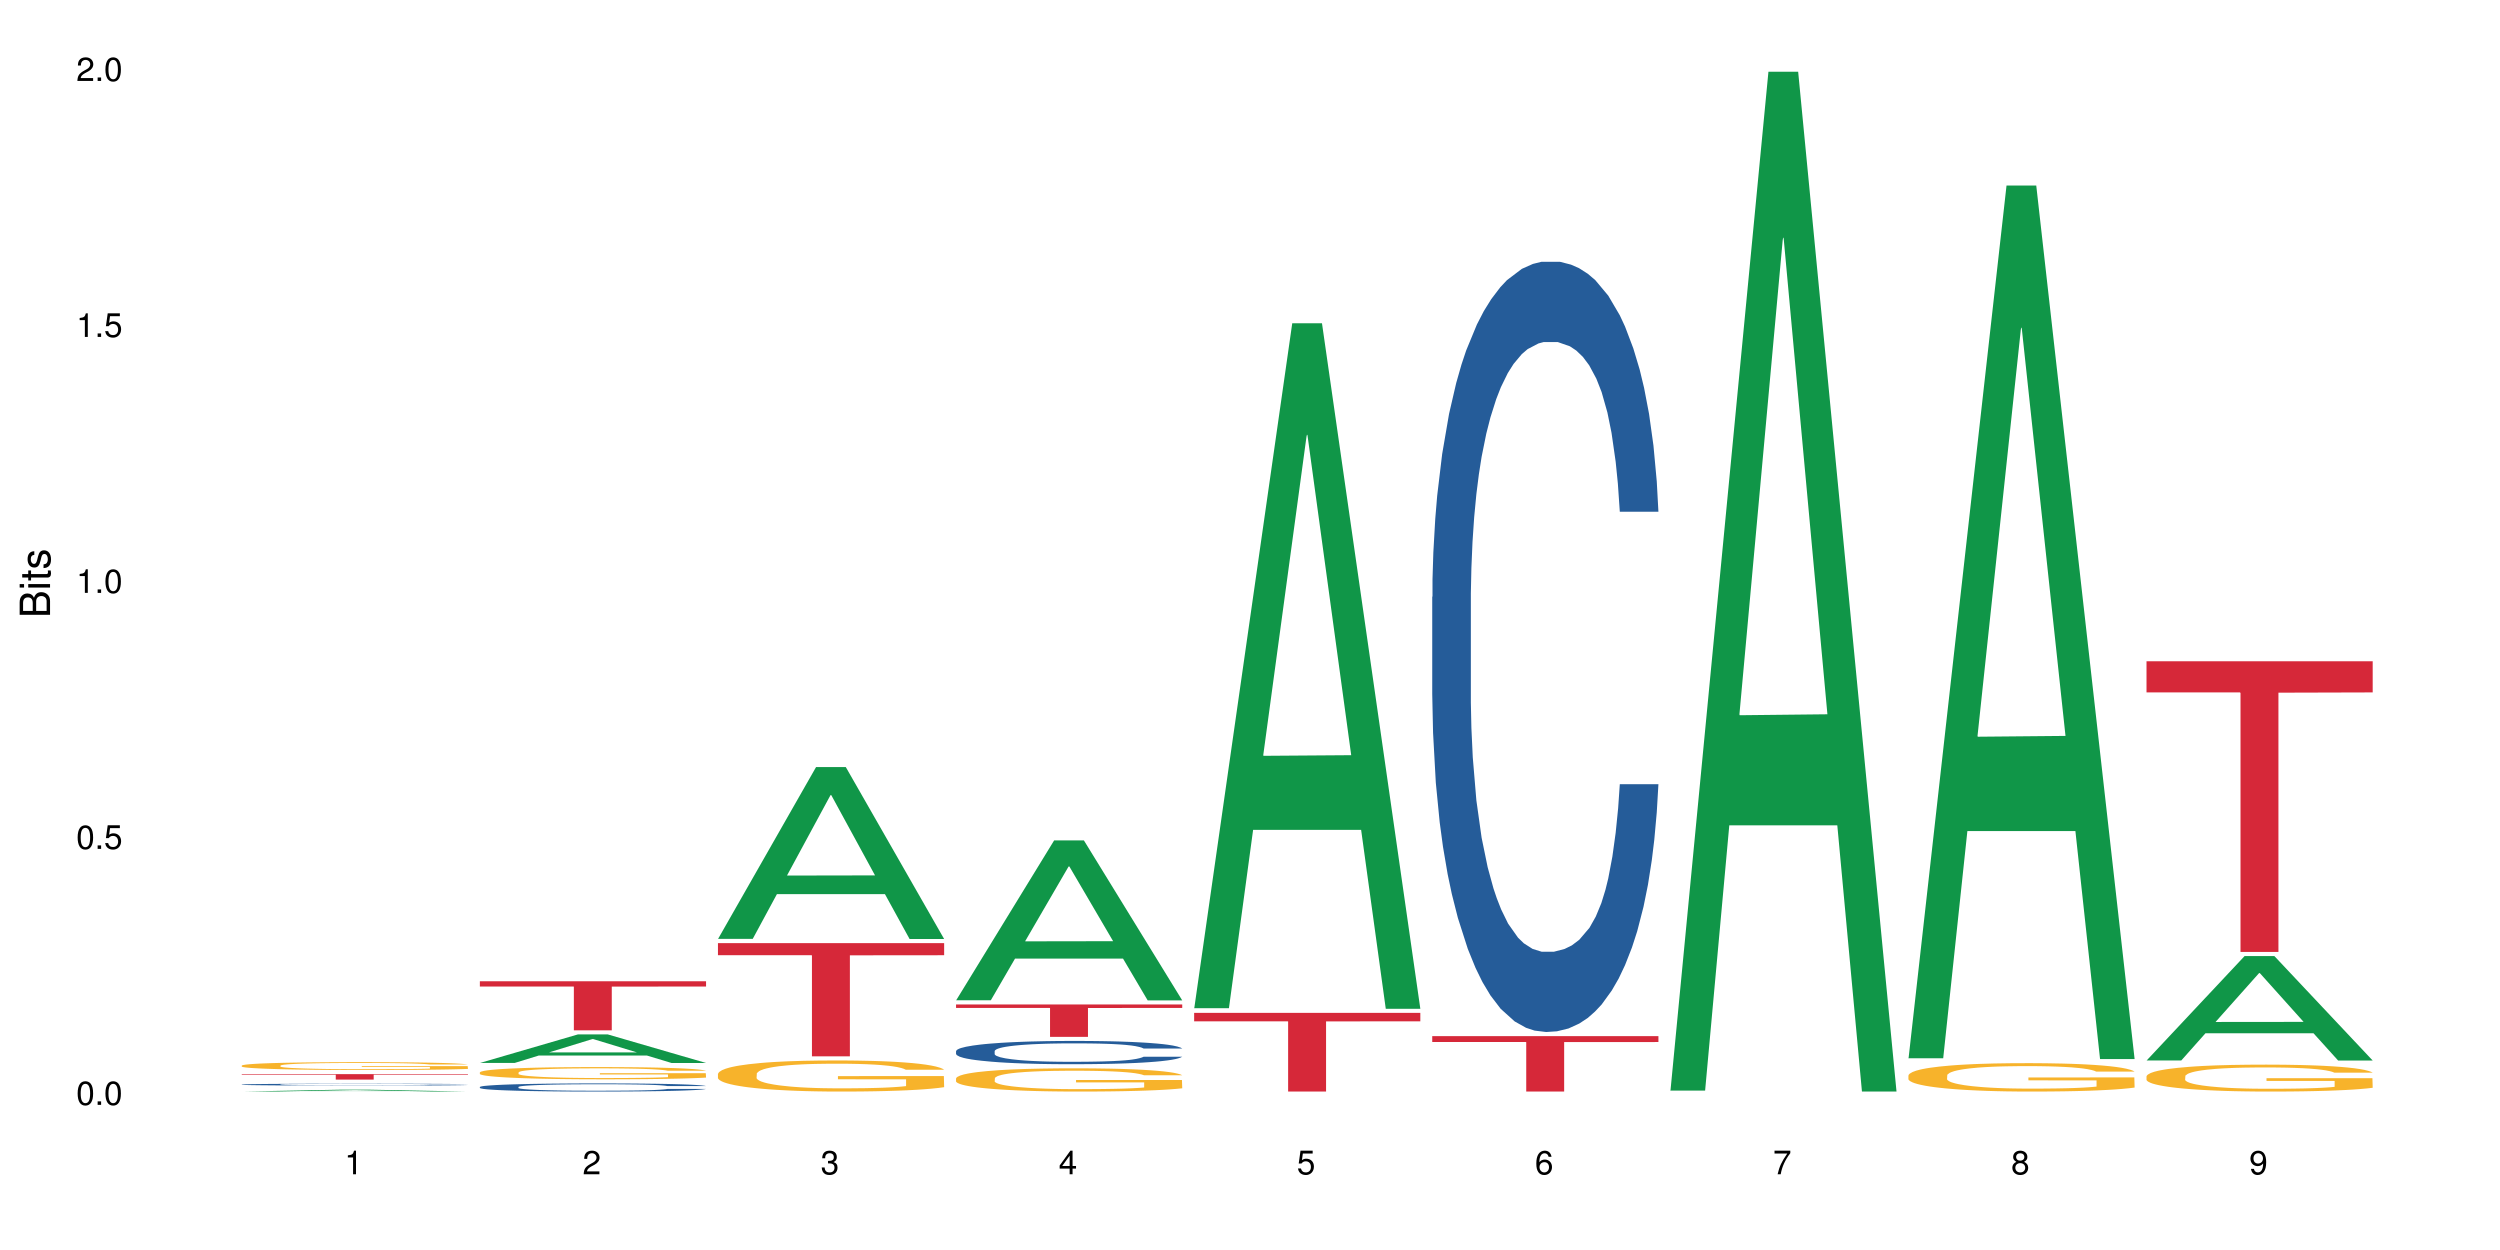 <?xml version="1.0" encoding="UTF-8"?>
<svg xmlns="http://www.w3.org/2000/svg" xmlns:xlink="http://www.w3.org/1999/xlink" width="720pt" height="360pt" viewBox="0 0 720 360" version="1.1">
<defs>
<g>
<symbol overflow="visible" id="glyph0-0">
<path style="stroke:none;" d=""/>
</symbol>
<symbol overflow="visible" id="glyph0-1">
<path style="stroke:none;" d="M 2.641 -6.797 C 2 -6.797 1.422 -6.531 1.078 -6.047 C 0.641 -5.453 0.406 -4.547 0.406 -3.297 C 0.406 -1 1.188 0.219 2.641 0.219 C 4.078 0.219 4.859 -1 4.859 -3.234 C 4.859 -4.562 4.656 -5.438 4.203 -6.047 C 3.844 -6.531 3.281 -6.797 2.641 -6.797 Z M 2.641 -6.047 C 3.547 -6.047 4 -5.125 4 -3.312 C 4 -1.375 3.562 -0.484 2.625 -0.484 C 1.734 -0.484 1.281 -1.422 1.281 -3.281 C 1.281 -5.141 1.734 -6.047 2.641 -6.047 Z M 2.641 -6.047 "/>
</symbol>
<symbol overflow="visible" id="glyph0-2">
<path style="stroke:none;" d="M 1.828 -1 L 0.828 -1 L 0.828 0 L 1.828 0 Z M 1.828 -1 "/>
</symbol>
<symbol overflow="visible" id="glyph0-3">
<path style="stroke:none;" d="M 4.562 -6.797 L 1.062 -6.797 L 0.547 -3.094 L 1.328 -3.094 C 1.719 -3.562 2.047 -3.734 2.578 -3.734 C 3.484 -3.734 4.062 -3.109 4.062 -2.094 C 4.062 -1.125 3.484 -0.531 2.578 -0.531 C 1.828 -0.531 1.375 -0.906 1.188 -1.672 L 0.328 -1.672 C 0.453 -1.109 0.547 -0.844 0.75 -0.594 C 1.125 -0.078 1.828 0.219 2.594 0.219 C 3.969 0.219 4.922 -0.781 4.922 -2.219 C 4.922 -3.562 4.031 -4.484 2.719 -4.484 C 2.25 -4.484 1.859 -4.359 1.469 -4.062 L 1.734 -5.969 L 4.562 -5.969 Z M 4.562 -6.797 "/>
</symbol>
<symbol overflow="visible" id="glyph0-4">
<path style="stroke:none;" d="M 2.484 -4.844 L 2.484 0 L 3.328 0 L 3.328 -6.797 L 2.766 -6.797 C 2.469 -5.75 2.281 -5.609 0.984 -5.453 L 0.984 -4.844 Z M 2.484 -4.844 "/>
</symbol>
<symbol overflow="visible" id="glyph0-5">
<path style="stroke:none;" d="M 4.859 -0.828 L 1.281 -0.828 C 1.359 -1.391 1.672 -1.75 2.5 -2.234 L 3.469 -2.75 C 4.406 -3.266 4.906 -3.969 4.906 -4.812 C 4.906 -5.375 4.672 -5.906 4.266 -6.266 C 3.859 -6.625 3.375 -6.797 2.719 -6.797 C 1.859 -6.797 1.219 -6.5 0.844 -5.922 C 0.609 -5.562 0.5 -5.125 0.484 -4.438 L 1.328 -4.438 C 1.359 -4.906 1.406 -5.188 1.531 -5.406 C 1.75 -5.812 2.188 -6.062 2.703 -6.062 C 3.469 -6.062 4.031 -5.516 4.031 -4.781 C 4.031 -4.25 3.719 -3.797 3.125 -3.438 L 2.234 -2.938 C 0.812 -2.141 0.406 -1.5 0.328 0 L 4.859 0 Z M 4.859 -0.828 "/>
</symbol>
<symbol overflow="visible" id="glyph0-6">
<path style="stroke:none;" d="M 2.125 -3.125 L 2.578 -3.125 C 3.516 -3.125 3.984 -2.703 3.984 -1.891 C 3.984 -1.031 3.469 -0.531 2.578 -0.531 C 1.656 -0.531 1.203 -0.984 1.156 -1.969 L 0.312 -1.969 C 0.344 -1.422 0.438 -1.078 0.609 -0.766 C 0.953 -0.109 1.625 0.219 2.547 0.219 C 3.953 0.219 4.859 -0.609 4.859 -1.906 C 4.859 -2.766 4.516 -3.25 3.703 -3.516 C 4.344 -3.766 4.656 -4.25 4.656 -4.938 C 4.656 -6.109 3.875 -6.797 2.578 -6.797 C 1.203 -6.797 0.484 -6.047 0.453 -4.609 L 1.297 -4.609 C 1.312 -5.016 1.344 -5.25 1.453 -5.453 C 1.641 -5.828 2.062 -6.062 2.594 -6.062 C 3.344 -6.062 3.797 -5.625 3.797 -4.906 C 3.797 -4.422 3.609 -4.141 3.25 -3.984 C 3.016 -3.891 2.719 -3.844 2.125 -3.844 Z M 2.125 -3.125 "/>
</symbol>
<symbol overflow="visible" id="glyph0-7">
<path style="stroke:none;" d="M 3.141 -1.625 L 3.141 0 L 3.984 0 L 3.984 -1.625 L 4.984 -1.625 L 4.984 -2.391 L 3.984 -2.391 L 3.984 -6.797 L 3.359 -6.797 L 0.266 -2.516 L 0.266 -1.625 Z M 3.141 -2.391 L 1 -2.391 L 3.141 -5.359 Z M 3.141 -2.391 "/>
</symbol>
<symbol overflow="visible" id="glyph0-8">
<path style="stroke:none;" d="M 4.781 -5.031 C 4.609 -6.141 3.891 -6.797 2.844 -6.797 C 2.094 -6.797 1.422 -6.438 1.031 -5.828 C 0.609 -5.172 0.406 -4.344 0.406 -3.094 C 0.406 -1.953 0.578 -1.234 0.984 -0.625 C 1.359 -0.078 1.953 0.219 2.703 0.219 C 3.984 0.219 4.922 -0.734 4.922 -2.078 C 4.922 -3.344 4.062 -4.234 2.844 -4.234 C 2.172 -4.234 1.641 -3.969 1.281 -3.469 C 1.281 -5.125 1.828 -6.047 2.797 -6.047 C 3.391 -6.047 3.797 -5.672 3.938 -5.031 Z M 2.734 -3.484 C 3.547 -3.484 4.062 -2.922 4.062 -2 C 4.062 -1.156 3.484 -0.531 2.703 -0.531 C 1.922 -0.531 1.328 -1.188 1.328 -2.047 C 1.328 -2.891 1.906 -3.484 2.734 -3.484 Z M 2.734 -3.484 "/>
</symbol>
<symbol overflow="visible" id="glyph0-9">
<path style="stroke:none;" d="M 4.984 -6.797 L 0.438 -6.797 L 0.438 -5.969 L 4.109 -5.969 C 2.5 -3.656 1.828 -2.234 1.328 0 L 2.219 0 C 2.594 -2.172 3.453 -4.047 4.984 -6.094 Z M 4.984 -6.797 "/>
</symbol>
<symbol overflow="visible" id="glyph0-10">
<path style="stroke:none;" d="M 3.75 -3.578 C 4.453 -4 4.688 -4.344 4.688 -4.984 C 4.688 -6.047 3.844 -6.797 2.641 -6.797 C 1.438 -6.797 0.594 -6.047 0.594 -4.984 C 0.594 -4.359 0.828 -4.016 1.516 -3.578 C 0.734 -3.203 0.359 -2.641 0.359 -1.891 C 0.359 -0.641 1.297 0.219 2.641 0.219 C 3.984 0.219 4.922 -0.641 4.922 -1.875 C 4.922 -2.641 4.531 -3.203 3.75 -3.578 Z M 2.641 -6.047 C 3.359 -6.047 3.812 -5.625 3.812 -4.969 C 3.812 -4.344 3.344 -3.922 2.641 -3.922 C 1.922 -3.922 1.453 -4.344 1.453 -4.984 C 1.453 -5.625 1.922 -6.047 2.641 -6.047 Z M 2.641 -3.203 C 3.484 -3.203 4.062 -2.672 4.062 -1.875 C 4.062 -1.062 3.484 -0.531 2.625 -0.531 C 1.797 -0.531 1.219 -1.078 1.219 -1.875 C 1.219 -2.672 1.797 -3.203 2.641 -3.203 Z M 2.641 -3.203 "/>
</symbol>
<symbol overflow="visible" id="glyph0-11">
<path style="stroke:none;" d="M 0.516 -1.547 C 0.672 -0.438 1.406 0.219 2.438 0.219 C 3.188 0.219 3.859 -0.141 4.266 -0.75 C 4.688 -1.406 4.891 -2.25 4.891 -3.484 C 4.891 -4.625 4.703 -5.359 4.312 -5.953 C 3.938 -6.5 3.344 -6.797 2.594 -6.797 C 1.297 -6.797 0.359 -5.844 0.359 -4.516 C 0.359 -3.25 1.234 -2.344 2.453 -2.344 C 3.094 -2.344 3.562 -2.578 4.016 -3.109 C 4 -1.453 3.469 -0.531 2.5 -0.531 C 1.906 -0.531 1.484 -0.906 1.359 -1.547 Z M 2.578 -6.062 C 3.375 -6.062 3.969 -5.406 3.969 -4.531 C 3.969 -3.688 3.375 -3.094 2.547 -3.094 C 1.734 -3.094 1.234 -3.672 1.234 -4.578 C 1.234 -5.438 1.797 -6.062 2.578 -6.062 Z M 2.578 -6.062 "/>
</symbol>
<symbol overflow="visible" id="glyph1-0">
<path style="stroke:none;" d=""/>
</symbol>
<symbol overflow="visible" id="glyph1-1">
<path style="stroke:none;" d="M 0 -0.953 L 0 -4.891 C 0 -5.719 -0.234 -6.344 -0.734 -6.797 C -1.188 -7.234 -1.812 -7.469 -2.5 -7.469 C -3.547 -7.469 -4.188 -7 -4.625 -5.875 C -4.984 -6.672 -5.641 -7.094 -6.531 -7.094 C -7.156 -7.094 -7.734 -6.859 -8.141 -6.391 C -8.562 -5.938 -8.75 -5.344 -8.75 -4.5 L -8.75 -0.953 Z M -4.984 -2.062 L -7.766 -2.062 L -7.766 -4.219 C -7.766 -4.844 -7.688 -5.203 -7.453 -5.5 C -7.219 -5.812 -6.859 -5.969 -6.375 -5.969 C -5.906 -5.969 -5.531 -5.812 -5.297 -5.5 C -5.062 -5.203 -4.984 -4.844 -4.984 -4.219 Z M -0.984 -2.062 L -4 -2.062 L -4 -4.781 C -4 -5.328 -3.859 -5.688 -3.578 -5.953 C -3.297 -6.219 -2.922 -6.359 -2.484 -6.359 C -2.062 -6.359 -1.688 -6.219 -1.406 -5.953 C -1.109 -5.688 -0.984 -5.328 -0.984 -4.781 Z M -0.984 -2.062 "/>
</symbol>
<symbol overflow="visible" id="glyph1-2">
<path style="stroke:none;" d="M -6.281 -1.797 L -6.281 -0.797 L 0 -0.797 L 0 -1.797 Z M -8.75 -1.797 L -8.75 -0.797 L -7.484 -0.797 L -7.484 -1.797 Z M -8.75 -1.797 "/>
</symbol>
<symbol overflow="visible" id="glyph1-3">
<path style="stroke:none;" d="M -6.281 -3.047 L -6.281 -2.016 L -8.016 -2.016 L -8.016 -1.016 L -6.281 -1.016 L -6.281 -0.172 L -5.469 -0.172 L -5.469 -1.016 L -0.719 -1.016 C -0.078 -1.016 0.281 -1.453 0.281 -2.234 C 0.281 -2.469 0.25 -2.719 0.188 -3.047 L -0.641 -3.047 C -0.609 -2.922 -0.594 -2.766 -0.594 -2.562 C -0.594 -2.141 -0.719 -2.016 -1.156 -2.016 L -5.469 -2.016 L -5.469 -3.047 Z M -6.281 -3.047 "/>
</symbol>
<symbol overflow="visible" id="glyph1-4">
<path style="stroke:none;" d="M -4.531 -5.25 C -5.766 -5.25 -6.469 -4.422 -6.469 -2.969 C -6.469 -1.516 -5.719 -0.562 -4.547 -0.562 C -3.562 -0.562 -3.094 -1.062 -2.734 -2.562 L -2.516 -3.484 C -2.344 -4.188 -2.094 -4.469 -1.625 -4.469 C -1.047 -4.469 -0.641 -3.875 -0.641 -3 C -0.641 -2.453 -0.797 -2 -1.062 -1.75 C -1.25 -1.594 -1.422 -1.531 -1.875 -1.469 L -1.875 -0.406 C -0.422 -0.453 0.281 -1.266 0.281 -2.922 C 0.281 -4.5 -0.5 -5.516 -1.719 -5.516 C -2.656 -5.516 -3.172 -4.984 -3.469 -3.734 L -3.703 -2.766 C -3.891 -1.953 -4.156 -1.609 -4.594 -1.609 C -5.172 -1.609 -5.547 -2.125 -5.547 -2.938 C -5.547 -3.75 -5.203 -4.172 -4.531 -4.203 Z M -4.531 -5.25 "/>
</symbol>
</g>
</defs>
<g id="surface4142">
<rect x="0" y="0" width="720" height="360" style="fill:rgb(100%,100%,100%);fill-opacity:1;stroke:none;"/>
<path style=" stroke:none;fill-rule:nonzero;fill:rgb(6.275%,58.824%,28.235%);fill-opacity:1;" d="M 69.629 314.371 L 69.699 314.371 L 97.887 313.828 L 106.445 313.828 L 134.773 314.371 L 124.82 314.371 L 117.719 314.23 L 86.609 314.23 L 79.652 314.371 L 69.629 314.371 L 89.602 314.172 L 114.867 314.168 L 102.27 313.914 L 102.129 313.914 L 101.992 313.918 L 89.535 314.168 L 89.602 314.172 Z M 69.629 314.371 "/>
<path style=" stroke:none;fill-rule:nonzero;fill:rgb(14.51%,36.078%,60%);fill-opacity:1;" d="M 69.629 312.34 L 69.707 312.34 L 69.707 312.328 L 69.945 312.309 L 70.504 312.285 L 71.059 312.27 L 72.488 312.238 L 74.477 312.211 L 76.539 312.188 L 78.051 312.176 L 79.402 312.168 L 82.5 312.148 L 84.484 312.137 L 86.629 312.129 L 89.25 312.121 L 91.156 312.117 L 95.449 312.109 L 98.625 312.105 L 109.59 312.105 L 111.891 312.109 L 114.434 312.113 L 116.578 312.117 L 120.312 312.129 L 123.648 312.141 L 125.16 312.148 L 127.543 312.164 L 129.371 312.18 L 130.641 312.191 L 132.07 312.211 L 133.34 312.234 L 134.293 312.258 L 134.773 312.281 L 123.648 312.281 L 123.094 312.262 L 122.457 312.246 L 121.266 312.223 L 120.074 312.211 L 118.406 312.195 L 116.898 312.188 L 114.832 312.176 L 113.004 312.172 L 111.098 312.168 L 109.27 312.164 L 105.773 312.16 L 100.215 312.16 L 97.117 312.164 L 95.449 312.168 L 93.066 312.176 L 91.395 312.184 L 89.41 312.191 L 88.059 312.199 L 86.391 312.215 L 85.199 312.227 L 83.848 312.242 L 83.055 312.254 L 82.34 312.27 L 81.703 312.285 L 81.227 312.301 L 80.91 312.32 L 80.75 312.336 L 80.75 312.414 L 80.91 312.434 L 81.309 312.453 L 82.34 312.484 L 83.848 312.512 L 85.598 312.531 L 87.266 312.547 L 88.219 312.555 L 89.488 312.562 L 91.477 312.57 L 94.336 312.582 L 96.004 312.586 L 98.547 312.59 L 107.762 312.59 L 109.828 312.586 L 111.973 312.582 L 114.91 312.574 L 116.738 312.566 L 118.328 312.555 L 119.52 312.547 L 120.312 312.539 L 121.504 312.523 L 122.457 312.508 L 123.172 312.488 L 123.648 312.473 L 134.773 312.473 L 134.293 312.492 L 133.578 312.512 L 132.863 312.527 L 131.754 312.543 L 130.48 312.559 L 128.656 312.578 L 127.145 312.586 L 125.16 312.602 L 123.332 312.609 L 121.348 312.617 L 118.406 312.629 L 116.5 312.633 L 114.434 312.637 L 111.973 312.641 L 108.875 312.645 L 105.535 312.648 L 102.438 312.648 L 99.102 312.645 L 96.641 312.645 L 93.383 312.641 L 89.332 312.633 L 86.391 312.621 L 84.086 312.613 L 82.102 312.602 L 79.879 312.59 L 77.016 312.566 L 75.27 312.551 L 74.078 312.535 L 72.727 312.516 L 71.773 312.5 L 70.66 312.473 L 69.867 312.438 L 69.629 312.41 Z M 69.629 312.34 "/>
<path style=" stroke:none;fill-rule:nonzero;fill:rgb(96.863%,70.196%,16.863%);fill-opacity:1;" d="M 69.629 306.871 L 69.707 306.867 L 69.707 306.828 L 70.027 306.734 L 70.82 306.605 L 71.855 306.5 L 72.965 306.418 L 73.68 306.375 L 74.871 306.312 L 75.906 306.266 L 78.527 306.172 L 81.863 306.086 L 83.691 306.051 L 85.758 306.016 L 88.695 305.973 L 90.047 305.961 L 94.176 305.926 L 98.863 305.906 L 104.027 305.898 L 106.41 305.902 L 109.668 305.91 L 114.117 305.934 L 116.66 305.953 L 118.645 305.973 L 120.711 306 L 123.254 306.043 L 125.637 306.094 L 127.543 306.141 L 129.449 306.203 L 131.039 306.27 L 132.387 306.344 L 133.578 306.43 L 134.293 306.504 L 134.773 306.574 L 123.73 306.574 L 123.094 306.504 L 122.379 306.445 L 121.188 306.379 L 119.996 306.328 L 118.805 306.289 L 116.578 306.234 L 114.672 306.203 L 112.289 306.172 L 109.984 306.156 L 107.363 306.141 L 105.773 306.137 L 101.566 306.137 L 97.75 306.152 L 95.527 306.168 L 93.938 306.188 L 91.715 306.215 L 90.363 306.242 L 89.57 306.258 L 87.188 306.32 L 85.598 306.379 L 84.723 306.418 L 83.609 306.48 L 82.816 306.539 L 81.941 306.621 L 81.465 306.684 L 80.832 306.824 L 80.75 307.195 L 80.988 307.273 L 81.465 307.359 L 82.102 307.434 L 83.055 307.512 L 84.008 307.574 L 85.676 307.652 L 87.105 307.707 L 88.219 307.742 L 90.363 307.797 L 91.238 307.816 L 93.305 307.855 L 95.449 307.883 L 98.07 307.906 L 100.055 307.922 L 103.234 307.93 L 107.285 307.93 L 112.051 307.918 L 115.07 307.902 L 117.137 307.887 L 118.484 307.871 L 120.152 307.848 L 121.348 307.828 L 122.457 307.805 L 123.809 307.77 L 123.809 307.273 L 104.188 307.273 L 104.188 307.039 L 134.691 307.039 L 134.773 307.848 L 133.102 307.902 L 131.039 307.957 L 129.051 308 L 126.984 308.035 L 124.047 308.074 L 121.664 308.098 L 118.008 308.129 L 114.672 308.145 L 111.176 308.16 L 108.078 308.164 L 104.426 308.168 L 101.168 308.164 L 97.672 308.148 L 94.891 308.133 L 92.352 308.113 L 89.809 308.086 L 86.629 308.043 L 84.562 308.008 L 82.418 307.965 L 80.273 307.914 L 78.367 307.855 L 77.098 307.812 L 75.824 307.762 L 74.477 307.699 L 73.203 307.629 L 72.25 307.566 L 71.379 307.492 L 70.742 307.426 L 70.105 307.332 L 69.789 307.258 L 69.629 307.195 Z M 69.629 306.871 "/>
<path style=" stroke:none;fill-rule:nonzero;fill:rgb(83.922%,15.686%,22.353%);fill-opacity:1;" d="M 69.629 309.348 L 134.773 309.348 L 134.773 309.516 L 107.621 309.516 L 107.621 310.926 L 96.699 310.926 L 96.699 309.52 L 96.543 309.516 L 69.629 309.516 Z M 69.629 309.348 "/>
<path style=" stroke:none;fill-rule:nonzero;fill:rgb(6.275%,58.824%,28.235%);fill-opacity:1;" d="M 138.199 306.129 L 138.27 306.121 L 166.457 297.906 L 175.016 297.906 L 203.344 306.137 L 193.391 306.137 L 186.293 303.988 L 155.18 303.988 L 148.223 306.129 L 138.199 306.129 L 158.176 303.098 L 183.438 303.09 L 170.84 299.25 L 170.703 299.242 L 170.562 299.266 L 158.105 303.09 L 158.176 303.098 Z M 138.199 306.129 "/>
<path style=" stroke:none;fill-rule:nonzero;fill:rgb(14.51%,36.078%,60%);fill-opacity:1;" d="M 138.199 313.043 L 138.281 313.043 L 138.281 312.988 L 138.52 312.91 L 139.074 312.805 L 139.629 312.734 L 141.059 312.609 L 143.047 312.484 L 145.113 312.391 L 146.621 312.336 L 147.973 312.293 L 151.07 312.211 L 153.055 312.172 L 155.199 312.137 L 157.82 312.098 L 159.73 312.078 L 164.02 312.043 L 167.195 312.027 L 169.66 312.02 L 174.98 312.02 L 178.16 312.031 L 180.465 312.039 L 183.004 312.059 L 185.148 312.078 L 188.883 312.125 L 192.219 312.184 L 193.73 312.219 L 196.113 312.285 L 197.941 312.352 L 199.211 312.406 L 200.641 312.484 L 201.914 312.582 L 202.867 312.691 L 203.344 312.785 L 192.219 312.785 L 191.664 312.699 L 191.027 312.633 L 189.836 312.543 L 188.645 312.48 L 186.977 312.418 L 185.469 312.379 L 183.402 312.336 L 181.574 312.312 L 179.668 312.293 L 177.84 312.277 L 174.348 312.266 L 170.293 312.266 L 168.785 312.27 L 165.688 312.289 L 164.02 312.301 L 161.637 312.332 L 159.969 312.359 L 157.98 312.402 L 156.629 312.441 L 154.961 312.496 L 153.77 312.547 L 152.422 312.617 L 151.625 312.668 L 150.91 312.73 L 150.273 312.801 L 149.797 312.875 L 149.48 312.957 L 149.32 313.031 L 149.32 313.367 L 149.48 313.441 L 149.879 313.531 L 150.91 313.664 L 152.422 313.777 L 154.168 313.867 L 155.836 313.934 L 156.789 313.961 L 158.059 313.996 L 160.047 314.039 L 162.906 314.082 L 164.574 314.102 L 167.117 314.117 L 169.738 314.125 L 173.234 314.125 L 176.332 314.117 L 178.398 314.105 L 180.543 314.09 L 183.48 314.055 L 185.309 314.02 L 186.898 313.977 L 188.09 313.938 L 188.883 313.902 L 190.074 313.836 L 191.027 313.762 L 191.742 313.688 L 192.219 313.613 L 203.344 313.613 L 202.867 313.699 L 202.152 313.785 L 201.438 313.848 L 200.324 313.922 L 199.051 313.988 L 197.227 314.062 L 195.715 314.113 L 193.73 314.168 L 191.902 314.207 L 189.918 314.242 L 186.977 314.285 L 185.07 314.309 L 183.004 314.328 L 180.543 314.344 L 177.445 314.359 L 174.109 314.367 L 171.008 314.371 L 167.672 314.367 L 165.211 314.359 L 161.953 314.34 L 157.902 314.301 L 154.961 314.258 L 152.66 314.219 L 150.672 314.176 L 148.449 314.117 L 145.59 314.023 L 143.84 313.949 L 142.648 313.891 L 141.297 313.805 L 140.344 313.73 L 139.234 313.609 L 138.438 313.457 L 138.199 313.34 Z M 138.199 313.043 "/>
<path style=" stroke:none;fill-rule:nonzero;fill:rgb(96.863%,70.196%,16.863%);fill-opacity:1;" d="M 138.199 308.828 L 138.281 308.824 L 138.281 308.758 L 138.598 308.613 L 139.391 308.414 L 140.426 308.25 L 141.535 308.121 L 142.25 308.055 L 143.441 307.957 L 144.477 307.887 L 147.098 307.742 L 150.434 307.605 L 152.262 307.547 L 154.328 307.492 L 157.266 307.434 L 158.617 307.41 L 162.746 307.359 L 167.434 307.324 L 172.598 307.316 L 174.98 307.32 L 178.238 307.332 L 182.688 307.367 L 185.23 307.398 L 187.215 307.434 L 189.281 307.473 L 191.824 307.539 L 194.207 307.617 L 196.113 307.691 L 198.02 307.789 L 199.609 307.891 L 200.957 308.004 L 202.152 308.141 L 202.867 308.254 L 203.344 308.367 L 192.301 308.367 L 191.664 308.254 L 190.949 308.168 L 189.758 308.059 L 188.566 307.984 L 187.375 307.922 L 185.148 307.836 L 183.242 307.785 L 180.859 307.742 L 178.555 307.711 L 175.934 307.691 L 174.348 307.688 L 170.137 307.688 L 166.324 307.711 L 164.098 307.734 L 162.508 307.762 L 160.285 307.809 L 158.934 307.848 L 158.141 307.875 L 155.758 307.973 L 154.168 308.062 L 153.293 308.125 L 152.184 308.223 L 151.387 308.309 L 150.512 308.438 L 150.035 308.535 L 149.402 308.754 L 149.32 309.332 L 149.559 309.453 L 150.035 309.586 L 150.672 309.703 L 151.625 309.824 L 152.578 309.918 L 154.246 310.043 L 155.676 310.129 L 156.789 310.184 L 158.934 310.27 L 159.809 310.297 L 161.875 310.355 L 164.02 310.402 L 166.641 310.438 L 168.625 310.457 L 171.805 310.477 L 175.855 310.477 L 180.621 310.457 L 183.641 310.43 L 185.707 310.402 L 187.059 310.383 L 188.727 310.348 L 189.918 310.312 L 191.027 310.277 L 192.379 310.223 L 192.379 309.453 L 172.758 309.449 L 172.758 309.09 L 203.262 309.086 L 203.344 310.348 L 201.676 310.434 L 199.609 310.516 L 197.621 310.582 L 195.559 310.637 L 192.617 310.695 L 190.234 310.734 L 186.578 310.781 L 183.242 310.809 L 179.746 310.828 L 176.648 310.84 L 172.996 310.84 L 169.738 310.836 L 166.242 310.816 L 163.461 310.789 L 160.922 310.758 L 158.379 310.715 L 155.199 310.648 L 153.137 310.594 L 150.988 310.527 L 148.844 310.445 L 146.938 310.359 L 145.668 310.293 L 144.398 310.215 L 143.047 310.117 L 141.773 310.008 L 140.82 309.906 L 139.949 309.797 L 139.312 309.688 L 138.676 309.543 L 138.359 309.43 L 138.199 309.328 Z M 138.199 308.828 "/>
<path style=" stroke:none;fill-rule:nonzero;fill:rgb(83.922%,15.686%,22.353%);fill-opacity:1;" d="M 138.199 282.613 L 203.344 282.613 L 203.344 284.125 L 176.191 284.137 L 176.191 296.727 L 165.27 296.727 L 165.27 284.152 L 165.113 284.125 L 138.199 284.125 Z M 138.199 282.613 "/>
<path style=" stroke:none;fill-rule:nonzero;fill:rgb(6.275%,58.824%,28.235%);fill-opacity:1;" d="M 206.77 270.387 L 206.84 270.34 L 235.027 220.914 L 243.586 220.914 L 271.914 270.434 L 261.961 270.434 L 254.863 257.508 L 223.754 257.508 L 216.793 270.387 L 206.77 270.387 L 226.746 252.16 L 252.008 252.113 L 239.41 229.004 L 239.273 228.957 L 239.133 229.098 L 226.676 252.113 L 226.746 252.16 Z M 206.77 270.387 "/>
<path style=" stroke:none;fill-rule:nonzero;fill:rgb(96.863%,70.196%,16.863%);fill-opacity:1;" d="M 206.77 309.25 L 206.852 309.238 L 206.852 309.078 L 207.168 308.707 L 207.961 308.199 L 208.996 307.785 L 210.105 307.457 L 210.82 307.285 L 212.016 307.039 L 213.047 306.859 L 215.668 306.492 L 219.004 306.148 L 220.832 306 L 222.898 305.859 L 225.836 305.707 L 227.188 305.648 L 231.316 305.516 L 236.004 305.434 L 241.168 305.41 L 243.551 305.418 L 246.809 305.453 L 251.258 305.543 L 253.801 305.625 L 255.785 305.707 L 257.852 305.812 L 260.395 305.977 L 262.777 306.172 L 264.684 306.367 L 266.59 306.613 L 268.18 306.875 L 269.531 307.16 L 270.723 307.504 L 271.438 307.793 L 271.914 308.078 L 260.871 308.078 L 260.234 307.793 L 259.52 307.57 L 258.328 307.301 L 257.137 307.105 L 255.945 306.949 L 253.723 306.734 L 251.812 306.605 L 249.43 306.492 L 247.129 306.418 L 244.504 306.367 L 242.918 306.352 L 238.707 306.352 L 234.895 306.41 L 232.668 306.473 L 231.078 306.539 L 228.855 306.664 L 227.504 306.762 L 226.711 306.828 L 224.328 307.078 L 222.738 307.309 L 221.863 307.465 L 220.754 307.711 L 219.957 307.93 L 219.086 308.258 L 218.609 308.504 L 217.973 309.059 L 217.891 310.531 L 218.133 310.844 L 218.609 311.18 L 219.242 311.473 L 220.195 311.785 L 221.148 312.023 L 222.816 312.34 L 224.246 312.555 L 225.359 312.691 L 227.504 312.914 L 228.379 312.988 L 230.445 313.137 L 232.59 313.25 L 235.211 313.348 L 237.195 313.398 L 240.375 313.438 L 244.426 313.438 L 249.191 313.391 L 252.211 313.324 L 254.277 313.258 L 255.629 313.199 L 257.297 313.109 L 258.488 313.027 L 259.598 312.938 L 260.949 312.801 L 260.949 310.844 L 241.328 310.836 L 241.328 309.918 L 271.832 309.91 L 271.914 313.109 L 270.246 313.332 L 268.18 313.543 L 266.191 313.707 L 264.129 313.848 L 261.188 314.004 L 258.805 314.102 L 255.152 314.215 L 251.812 314.289 L 248.32 314.34 L 245.219 314.363 L 241.566 314.371 L 238.309 314.355 L 234.812 314.305 L 232.031 314.238 L 229.492 314.156 L 226.949 314.051 L 223.77 313.879 L 221.707 313.742 L 219.562 313.57 L 217.414 313.363 L 215.508 313.145 L 214.238 312.973 L 212.969 312.773 L 211.617 312.531 L 210.344 312.25 L 209.391 311.996 L 208.52 311.711 L 207.883 311.441 L 207.246 311.074 L 206.93 310.777 L 206.77 310.523 Z M 206.77 309.25 "/>
<path style=" stroke:none;fill-rule:nonzero;fill:rgb(83.922%,15.686%,22.353%);fill-opacity:1;" d="M 206.77 271.613 L 271.914 271.613 L 271.914 275.105 L 244.766 275.133 L 244.766 304.23 L 233.84 304.23 L 233.84 275.164 L 233.684 275.105 L 206.77 275.105 Z M 206.77 271.613 "/>
<path style=" stroke:none;fill-rule:nonzero;fill:rgb(6.275%,58.824%,28.235%);fill-opacity:1;" d="M 275.34 288.07 L 275.41 288.027 L 303.598 242.027 L 312.156 242.027 L 340.484 288.113 L 330.531 288.113 L 323.434 276.082 L 292.324 276.082 L 285.363 288.07 L 275.34 288.07 L 295.316 271.105 L 320.578 271.062 L 307.98 249.555 L 307.844 249.512 L 307.703 249.641 L 295.246 271.062 L 295.316 271.105 Z M 275.34 288.07 "/>
<path style=" stroke:none;fill-rule:nonzero;fill:rgb(14.51%,36.078%,60%);fill-opacity:1;" d="M 275.34 302.711 L 275.422 302.703 L 275.422 302.555 L 275.66 302.324 L 276.215 302.031 L 276.77 301.828 L 278.203 301.465 L 280.188 301.117 L 282.254 300.848 L 283.762 300.688 L 285.113 300.566 L 288.211 300.34 L 290.195 300.223 L 292.344 300.121 L 294.965 300.016 L 296.871 299.953 L 301.16 299.855 L 304.336 299.812 L 306.801 299.797 L 312.121 299.797 L 315.301 299.82 L 317.605 299.852 L 320.148 299.898 L 322.293 299.953 L 326.023 300.09 L 329.363 300.262 L 330.871 300.359 L 333.254 300.547 L 335.082 300.73 L 336.352 300.891 L 337.781 301.117 L 339.055 301.395 L 340.008 301.707 L 340.484 301.969 L 329.363 301.969 L 328.805 301.723 L 328.172 301.535 L 326.977 301.281 L 325.785 301.105 L 324.117 300.926 L 322.609 300.812 L 320.543 300.695 L 318.715 300.621 L 316.809 300.566 L 314.984 300.531 L 311.488 300.492 L 307.438 300.492 L 305.926 300.504 L 302.828 300.555 L 301.16 300.598 L 298.777 300.684 L 297.109 300.762 L 295.121 300.887 L 293.773 300.988 L 292.105 301.148 L 290.91 301.289 L 289.562 301.492 L 288.766 301.645 L 288.051 301.816 L 287.418 302.016 L 286.941 302.23 L 286.621 302.457 L 286.465 302.68 L 286.465 303.629 L 286.621 303.848 L 287.02 304.105 L 288.051 304.48 L 289.562 304.805 L 291.309 305.059 L 292.977 305.242 L 293.93 305.328 L 295.203 305.426 L 297.188 305.551 L 300.047 305.672 L 301.715 305.723 L 304.258 305.77 L 306.879 305.797 L 310.375 305.797 L 313.473 305.77 L 315.539 305.738 L 317.684 305.691 L 320.625 305.586 L 322.449 305.488 L 324.039 305.371 L 325.23 305.258 L 326.023 305.16 L 327.219 304.969 L 328.172 304.762 L 328.887 304.547 L 329.363 304.34 L 340.484 304.34 L 340.008 304.582 L 339.293 304.82 L 338.578 305 L 337.465 305.215 L 336.195 305.402 L 334.367 305.617 L 332.855 305.758 L 330.871 305.91 L 329.043 306.027 L 327.059 306.133 L 324.117 306.254 L 322.211 306.316 L 320.148 306.371 L 317.684 306.418 L 314.586 306.461 L 311.25 306.488 L 308.152 306.492 L 304.812 306.48 L 302.352 306.457 L 299.094 306.402 L 295.043 306.289 L 292.105 306.176 L 289.801 306.059 L 287.812 305.938 L 285.59 305.77 L 282.73 305.5 L 280.98 305.293 L 279.789 305.121 L 278.441 304.883 L 277.488 304.668 L 276.375 304.324 L 275.578 303.891 L 275.34 303.555 Z M 275.34 302.711 "/>
<path style=" stroke:none;fill-rule:nonzero;fill:rgb(96.863%,70.196%,16.863%);fill-opacity:1;" d="M 275.34 310.543 L 275.422 310.535 L 275.422 310.414 L 275.738 310.137 L 276.531 309.758 L 277.566 309.445 L 278.68 309.203 L 279.395 309.074 L 280.586 308.891 L 281.617 308.754 L 284.238 308.48 L 287.574 308.223 L 289.402 308.113 L 291.469 308.008 L 294.406 307.895 L 295.758 307.852 L 299.891 307.754 L 304.574 307.691 L 309.738 307.672 L 312.121 307.68 L 315.379 307.703 L 319.828 307.77 L 322.371 307.832 L 324.355 307.895 L 326.422 307.973 L 328.965 308.094 L 331.348 308.242 L 333.254 308.387 L 335.16 308.57 L 336.75 308.766 L 338.102 308.98 L 339.293 309.238 L 340.008 309.453 L 340.484 309.668 L 329.441 309.668 L 328.805 309.453 L 328.09 309.289 L 326.898 309.086 L 325.707 308.938 L 324.516 308.824 L 322.293 308.664 L 320.387 308.566 L 318 308.48 L 315.699 308.426 L 313.078 308.387 L 311.488 308.375 L 307.277 308.375 L 303.465 308.418 L 301.238 308.469 L 299.652 308.516 L 297.426 308.609 L 296.074 308.684 L 295.281 308.73 L 292.898 308.922 L 291.309 309.09 L 290.434 309.207 L 289.324 309.391 L 288.527 309.555 L 287.656 309.801 L 287.18 309.984 L 286.543 310.402 L 286.465 311.5 L 286.703 311.734 L 287.18 311.984 L 287.812 312.207 L 288.766 312.438 L 289.719 312.613 L 291.387 312.855 L 292.82 313.012 L 293.93 313.117 L 296.074 313.281 L 296.949 313.336 L 299.016 313.445 L 301.16 313.531 L 303.781 313.605 L 305.766 313.645 L 308.945 313.672 L 312.996 313.672 L 317.762 313.637 L 320.781 313.586 L 322.848 313.539 L 324.199 313.496 L 325.867 313.43 L 327.059 313.367 L 328.172 313.301 L 329.52 313.195 L 329.52 311.734 L 309.898 311.727 L 309.898 311.043 L 340.402 311.035 L 340.484 313.43 L 338.816 313.594 L 336.75 313.754 L 334.766 313.875 L 332.699 313.98 L 329.758 314.094 L 327.375 314.168 L 323.723 314.254 L 320.387 314.309 L 316.891 314.348 L 313.793 314.363 L 310.137 314.371 L 306.879 314.359 L 303.383 314.32 L 300.605 314.273 L 298.062 314.211 L 295.52 314.133 L 292.344 314.004 L 290.277 313.898 L 288.133 313.77 L 285.988 313.617 L 284.078 313.453 L 282.809 313.324 L 281.539 313.18 L 280.188 312.996 L 278.918 312.785 L 277.965 312.598 L 277.09 312.383 L 276.453 312.18 L 275.816 311.906 L 275.5 311.684 L 275.34 311.496 Z M 275.34 310.543 "/>
<path style=" stroke:none;fill-rule:nonzero;fill:rgb(83.922%,15.686%,22.353%);fill-opacity:1;" d="M 275.34 289.293 L 340.484 289.293 L 340.484 290.289 L 313.336 290.297 L 313.336 298.617 L 302.41 298.617 L 302.41 290.309 L 302.254 290.289 L 275.34 290.289 Z M 275.34 289.293 "/>
<path style=" stroke:none;fill-rule:nonzero;fill:rgb(6.275%,58.824%,28.235%);fill-opacity:1;" d="M 343.914 290.352 L 343.98 290.164 L 372.168 93.094 L 380.73 93.094 L 409.055 290.535 L 399.102 290.535 L 392.004 238.996 L 360.895 238.996 L 353.934 290.352 L 343.914 290.352 L 363.887 217.676 L 389.148 217.492 L 376.555 125.352 L 376.414 125.164 L 376.273 125.723 L 363.816 217.492 L 363.887 217.676 Z M 343.914 290.352 "/>
<path style=" stroke:none;fill-rule:nonzero;fill:rgb(83.922%,15.686%,22.353%);fill-opacity:1;" d="M 343.914 291.715 L 409.055 291.715 L 409.055 294.141 L 381.906 294.16 L 381.906 314.371 L 370.98 314.371 L 370.98 294.184 L 370.824 294.141 L 343.914 294.141 Z M 343.914 291.715 "/>
<path style=" stroke:none;fill-rule:nonzero;fill:rgb(14.51%,36.078%,60%);fill-opacity:1;" d="M 412.484 171.91 L 412.562 171.711 L 412.562 166.844 L 412.801 159.137 L 413.355 149.406 L 413.914 142.715 L 415.344 130.754 L 417.328 119.195 L 419.395 110.273 L 420.902 105 L 422.254 100.945 L 425.352 93.445 L 427.34 89.594 L 429.484 86.145 L 432.105 82.699 L 434.012 80.672 L 438.301 77.426 L 441.48 76.008 L 443.941 75.398 L 449.266 75.398 L 452.441 76.211 L 454.746 77.223 L 457.289 78.848 L 459.434 80.672 L 463.168 85.133 L 466.504 90.809 L 468.012 94.051 L 470.395 100.34 L 472.223 106.422 L 473.492 111.691 L 474.926 119.195 L 476.195 128.32 L 477.148 138.66 L 477.625 147.379 L 466.504 147.379 L 465.945 139.27 L 465.312 132.98 L 464.121 124.668 L 462.93 118.789 L 461.262 112.91 L 459.75 109.059 L 457.684 105.203 L 455.859 102.77 L 453.953 100.945 L 452.125 99.73 L 448.629 98.512 L 444.578 98.512 L 443.066 98.918 L 439.969 100.539 L 438.301 101.961 L 435.918 104.801 L 434.25 107.434 L 432.266 111.488 L 430.914 114.938 L 429.246 120.207 L 428.055 124.871 L 426.703 131.562 L 425.91 136.633 L 425.195 142.309 L 424.559 149 L 424.082 156.098 L 423.762 163.598 L 423.605 170.898 L 423.605 202.324 L 423.762 209.625 L 424.16 218.141 L 425.195 230.508 L 426.703 241.254 L 428.449 249.77 L 430.117 255.855 L 431.07 258.691 L 432.344 261.938 L 434.328 265.992 L 437.188 270.047 L 438.859 271.668 L 441.398 273.293 L 444.02 274.102 L 447.516 274.102 L 450.613 273.293 L 452.68 272.277 L 454.824 270.656 L 457.766 267.207 L 459.59 263.965 L 461.18 260.113 L 462.371 256.258 L 463.168 253.016 L 464.359 246.73 L 465.312 239.836 L 466.027 232.738 L 466.504 225.848 L 477.625 225.848 L 477.148 233.957 L 476.434 241.863 L 475.719 247.742 L 474.605 254.84 L 473.336 261.125 L 471.508 268.223 L 470 272.887 L 468.012 277.953 L 466.184 281.809 L 464.199 285.254 L 461.262 289.309 L 459.352 291.336 L 457.289 293.16 L 454.824 294.785 L 451.727 296.203 L 448.391 297.016 L 445.293 297.219 L 441.957 296.812 L 439.492 296 L 436.234 294.176 L 432.184 290.527 L 429.246 286.672 L 426.941 282.82 L 424.957 278.766 L 422.73 273.293 L 419.871 264.371 L 418.125 257.477 L 416.93 251.801 L 415.582 243.891 L 414.629 236.793 L 413.516 225.441 L 412.723 211.043 L 412.484 199.895 Z M 412.484 171.91 "/>
<path style=" stroke:none;fill-rule:nonzero;fill:rgb(83.922%,15.686%,22.353%);fill-opacity:1;" d="M 412.484 298.398 L 477.625 298.398 L 477.625 300.105 L 450.477 300.121 L 450.477 314.371 L 439.555 314.371 L 439.555 300.137 L 439.395 300.105 L 412.484 300.105 Z M 412.484 298.398 "/>
<path style=" stroke:none;fill-rule:nonzero;fill:rgb(6.275%,58.824%,28.235%);fill-opacity:1;" d="M 481.055 314.094 L 481.125 313.82 L 509.309 20.664 L 517.871 20.664 L 546.195 314.371 L 536.242 314.371 L 529.145 237.703 L 498.035 237.703 L 491.074 314.094 L 481.055 314.094 L 501.027 205.988 L 526.293 205.711 L 513.695 68.648 L 513.555 68.375 L 513.414 69.199 L 500.957 205.711 L 501.027 205.988 Z M 481.055 314.094 "/>
<path style=" stroke:none;fill-rule:nonzero;fill:rgb(6.275%,58.824%,28.235%);fill-opacity:1;" d="M 549.625 304.773 L 549.695 304.535 L 577.879 53.438 L 586.441 53.438 L 614.766 305.008 L 604.812 305.008 L 597.715 239.34 L 566.605 239.34 L 559.645 304.773 L 549.625 304.773 L 569.598 212.176 L 594.863 211.941 L 582.266 94.539 L 582.125 94.305 L 581.988 95.012 L 569.527 211.941 L 569.598 212.176 Z M 549.625 304.773 "/>
<path style=" stroke:none;fill-rule:nonzero;fill:rgb(96.863%,70.196%,16.863%);fill-opacity:1;" d="M 549.625 309.691 L 549.703 309.688 L 549.703 309.535 L 550.02 309.199 L 550.816 308.738 L 551.848 308.355 L 552.961 308.059 L 553.676 307.898 L 554.867 307.676 L 555.898 307.512 L 558.523 307.176 L 561.859 306.863 L 563.684 306.727 L 565.75 306.602 L 568.691 306.457 L 570.039 306.406 L 574.172 306.285 L 578.859 306.211 L 584.023 306.188 L 586.406 306.195 L 589.664 306.227 L 594.113 306.309 L 596.652 306.383 L 598.641 306.457 L 600.707 306.555 L 603.246 306.703 L 605.629 306.883 L 607.539 307.062 L 609.445 307.289 L 611.031 307.527 L 612.383 307.789 L 613.574 308.102 L 614.289 308.363 L 614.766 308.625 L 603.723 308.625 L 603.09 308.363 L 602.375 308.16 L 601.184 307.914 L 599.988 307.734 L 598.797 307.594 L 596.574 307.398 L 594.668 307.281 L 592.285 307.176 L 589.98 307.109 L 587.359 307.062 L 585.77 307.047 L 581.559 307.047 L 577.746 307.102 L 575.523 307.16 L 573.934 307.219 L 571.707 307.332 L 570.359 307.422 L 569.562 307.48 L 567.18 307.715 L 565.594 307.922 L 564.719 308.066 L 563.605 308.289 L 562.812 308.492 L 561.938 308.789 L 561.461 309.012 L 560.824 309.52 L 560.746 310.867 L 560.984 311.148 L 561.461 311.457 L 562.098 311.727 L 563.051 312.008 L 564.004 312.227 L 565.672 312.52 L 567.102 312.711 L 568.215 312.84 L 570.359 313.039 L 571.23 313.109 L 573.297 313.242 L 575.441 313.348 L 578.062 313.438 L 580.051 313.48 L 583.227 313.52 L 587.281 313.52 L 592.047 313.473 L 595.066 313.414 L 597.129 313.355 L 598.48 313.301 L 600.148 313.219 L 601.34 313.145 L 602.453 313.062 L 603.805 312.938 L 603.805 311.148 L 584.18 311.145 L 584.18 310.305 L 614.688 310.297 L 614.766 313.219 L 613.098 313.422 L 611.031 313.617 L 609.047 313.766 L 606.98 313.891 L 604.043 314.035 L 601.66 314.125 L 598.004 314.23 L 594.668 314.297 L 591.172 314.34 L 588.074 314.363 L 584.418 314.371 L 581.164 314.355 L 577.668 314.312 L 574.887 314.25 L 572.344 314.176 L 569.801 314.078 L 566.625 313.922 L 564.559 313.797 L 562.414 313.637 L 560.27 313.453 L 558.363 313.25 L 557.09 313.094 L 555.82 312.914 L 554.469 312.691 L 553.199 312.434 L 552.246 312.203 L 551.371 311.941 L 550.738 311.695 L 550.102 311.359 L 549.781 311.09 L 549.625 310.859 Z M 549.625 309.691 "/>
<path style=" stroke:none;fill-rule:nonzero;fill:rgb(6.275%,58.824%,28.235%);fill-opacity:1;" d="M 618.195 305.406 L 618.266 305.379 L 646.449 275.34 L 655.012 275.34 L 683.336 305.434 L 673.383 305.434 L 666.285 297.578 L 635.176 297.578 L 628.215 305.406 L 618.195 305.406 L 638.168 294.328 L 663.434 294.301 L 650.836 280.258 L 650.695 280.23 L 650.559 280.312 L 638.098 294.301 L 638.168 294.328 Z M 618.195 305.406 "/>
<path style=" stroke:none;fill-rule:nonzero;fill:rgb(96.863%,70.196%,16.863%);fill-opacity:1;" d="M 618.195 309.938 L 618.273 309.93 L 618.273 309.789 L 618.594 309.469 L 619.387 309.031 L 620.418 308.668 L 621.531 308.387 L 622.246 308.238 L 623.438 308.023 L 624.473 307.867 L 627.094 307.551 L 630.43 307.254 L 632.258 307.125 L 634.32 307.004 L 637.262 306.871 L 638.613 306.82 L 642.742 306.707 L 647.43 306.637 L 652.594 306.613 L 654.977 306.621 L 658.234 306.648 L 662.684 306.727 L 665.223 306.801 L 667.211 306.871 L 669.277 306.961 L 671.816 307.102 L 674.203 307.273 L 676.109 307.445 L 678.016 307.656 L 679.602 307.883 L 680.953 308.129 L 682.145 308.43 L 682.859 308.676 L 683.336 308.922 L 672.293 308.922 L 671.66 308.676 L 670.945 308.484 L 669.754 308.25 L 668.562 308.082 L 667.371 307.945 L 665.145 307.762 L 663.238 307.648 L 660.855 307.551 L 658.551 307.484 L 655.93 307.445 L 654.34 307.43 L 650.129 307.43 L 646.316 307.48 L 644.094 307.535 L 642.504 307.594 L 640.281 307.699 L 638.93 307.785 L 638.133 307.84 L 635.75 308.059 L 634.164 308.258 L 633.289 308.395 L 632.176 308.605 L 631.383 308.797 L 630.508 309.078 L 630.031 309.293 L 629.395 309.773 L 629.316 311.047 L 629.555 311.316 L 630.031 311.609 L 630.668 311.863 L 631.621 312.133 L 632.574 312.336 L 634.242 312.613 L 635.672 312.797 L 636.785 312.918 L 638.93 313.109 L 639.805 313.172 L 641.867 313.301 L 644.012 313.398 L 646.637 313.484 L 648.621 313.527 L 651.797 313.562 L 655.852 313.562 L 660.617 313.52 L 663.637 313.465 L 665.699 313.406 L 667.051 313.359 L 668.719 313.281 L 669.91 313.211 L 671.023 313.133 L 672.375 313.012 L 672.375 311.316 L 652.754 311.312 L 652.754 310.516 L 683.258 310.512 L 683.336 313.281 L 681.668 313.473 L 679.602 313.656 L 677.617 313.797 L 675.551 313.918 L 672.613 314.051 L 670.23 314.137 L 666.574 314.234 L 663.238 314.301 L 659.742 314.344 L 656.645 314.363 L 652.992 314.371 L 649.734 314.355 L 646.238 314.312 L 643.457 314.258 L 640.914 314.188 L 638.375 314.094 L 635.195 313.945 L 633.129 313.824 L 630.984 313.676 L 628.84 313.5 L 626.934 313.309 L 625.664 313.16 L 624.391 312.988 L 623.039 312.777 L 621.77 312.535 L 620.816 312.316 L 619.941 312.07 L 619.309 311.836 L 618.672 311.516 L 618.355 311.262 L 618.195 311.043 Z M 618.195 309.938 "/>
<path style=" stroke:none;fill-rule:nonzero;fill:rgb(83.922%,15.686%,22.353%);fill-opacity:1;" d="M 618.195 190.453 L 683.336 190.453 L 683.336 199.414 L 656.188 199.492 L 656.188 274.16 L 645.266 274.16 L 645.266 199.57 L 645.105 199.414 L 618.195 199.414 Z M 618.195 190.453 "/>
<g style="fill:rgb(0%,0%,0%);fill-opacity:1;">
  <use xlink:href="#glyph0-1" x="21.957" y="318.198"/>
  <use xlink:href="#glyph0-2" x="27.291" y="318.198"/>
  <use xlink:href="#glyph0-1" x="29.958" y="318.198"/>
</g>
<g style="fill:rgb(0%,0%,0%);fill-opacity:1;">
  <use xlink:href="#glyph0-1" x="21.957" y="244.476"/>
  <use xlink:href="#glyph0-2" x="27.291" y="244.476"/>
  <use xlink:href="#glyph0-3" x="29.958" y="244.476"/>
</g>
<g style="fill:rgb(0%,0%,0%);fill-opacity:1;">
  <use xlink:href="#glyph0-4" x="21.957" y="170.753"/>
  <use xlink:href="#glyph0-2" x="27.291" y="170.753"/>
  <use xlink:href="#glyph0-1" x="29.958" y="170.753"/>
</g>
<g style="fill:rgb(0%,0%,0%);fill-opacity:1;">
  <use xlink:href="#glyph0-4" x="21.957" y="97.034"/>
  <use xlink:href="#glyph0-2" x="27.291" y="97.034"/>
  <use xlink:href="#glyph0-3" x="29.958" y="97.034"/>
</g>
<g style="fill:rgb(0%,0%,0%);fill-opacity:1;">
  <use xlink:href="#glyph0-5" x="21.957" y="23.312"/>
  <use xlink:href="#glyph0-2" x="27.291" y="23.312"/>
  <use xlink:href="#glyph0-1" x="29.958" y="23.312"/>
</g>
<g style="fill:rgb(0%,0%,0%);fill-opacity:1;">
  <use xlink:href="#glyph0-4" x="99.199" y="338.19"/>
</g>
<g style="fill:rgb(0%,0%,0%);fill-opacity:1;">
  <use xlink:href="#glyph0-5" x="167.77" y="338.19"/>
</g>
<g style="fill:rgb(0%,0%,0%);fill-opacity:1;">
  <use xlink:href="#glyph0-6" x="236.344" y="338.19"/>
</g>
<g style="fill:rgb(0%,0%,0%);fill-opacity:1;">
  <use xlink:href="#glyph0-7" x="304.914" y="338.19"/>
</g>
<g style="fill:rgb(0%,0%,0%);fill-opacity:1;">
  <use xlink:href="#glyph0-3" x="373.484" y="338.19"/>
</g>
<g style="fill:rgb(0%,0%,0%);fill-opacity:1;">
  <use xlink:href="#glyph0-8" x="442.055" y="338.19"/>
</g>
<g style="fill:rgb(0%,0%,0%);fill-opacity:1;">
  <use xlink:href="#glyph0-9" x="510.625" y="338.19"/>
</g>
<g style="fill:rgb(0%,0%,0%);fill-opacity:1;">
  <use xlink:href="#glyph0-10" x="579.195" y="338.19"/>
</g>
<g style="fill:rgb(0%,0%,0%);fill-opacity:1;">
  <use xlink:href="#glyph0-11" x="647.766" y="338.19"/>
</g>
<g style="fill:rgb(0%,0%,0%);fill-opacity:1;">
  <use xlink:href="#glyph1-1" x="14.412" y="178.016"/>
  <use xlink:href="#glyph1-2" x="14.412" y="170.012"/>
  <use xlink:href="#glyph1-3" x="14.412" y="167.348"/>
  <use xlink:href="#glyph1-4" x="14.412" y="164.012"/>
</g>
</g>
</svg>

